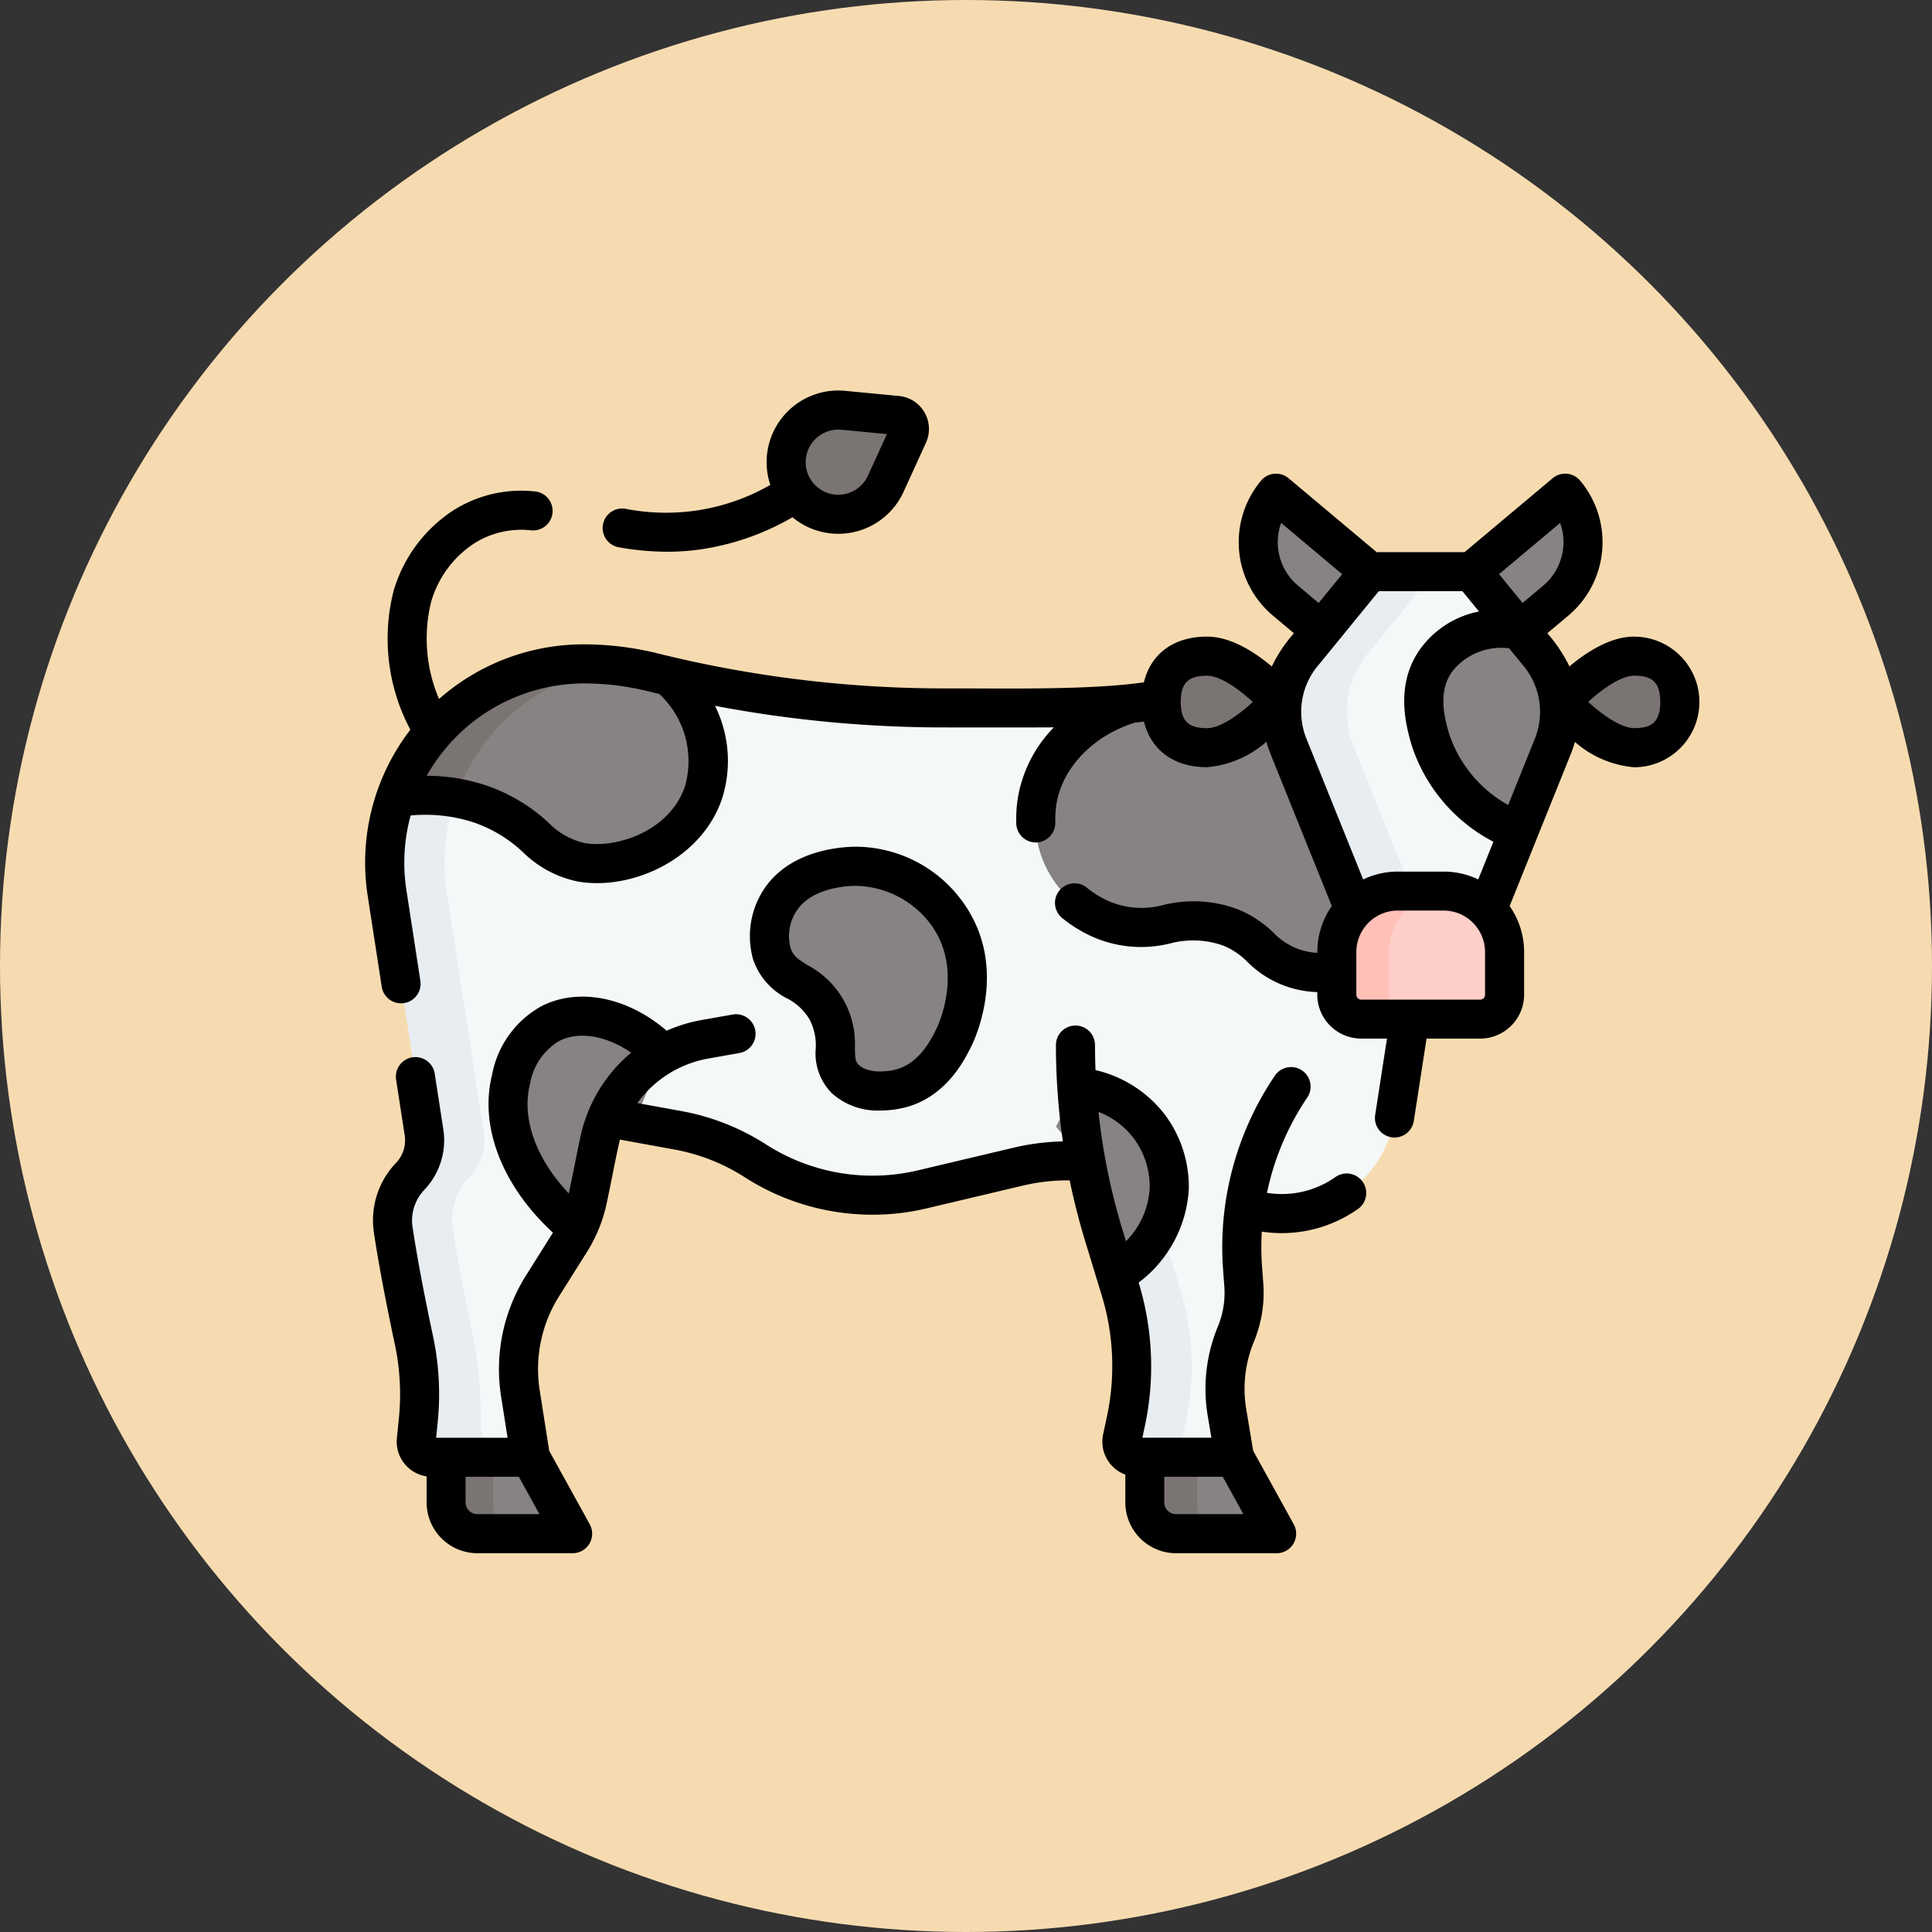 <svg xmlns="http://www.w3.org/2000/svg" width="164" height="164" viewBox="0 0 164 164">
  <rect x="0" y="0" width="164" height="164" fill="#333333" stroke="none"/>
  <g id="Grupo_1119355" data-name="Grupo 1119355" transform="translate(-334 -841)">
    <circle id="Elipse_11571" data-name="Elipse 11571" cx="82" cy="82" r="82" transform="translate(334 841)" fill="#f7dbb0"/>
    <g id="Grupo_1119354" data-name="Grupo 1119354" transform="translate(364.998 841.255)">
      <g id="Grupo_1119352" data-name="Grupo 1119352" transform="translate(1.658 34.555)">
        <g id="Grupo_1119349" data-name="Grupo 1119349" transform="translate(64.525 87.057)">
          <path id="Trazado_916624" data-name="Trazado 916624" d="M301.1,435.8l3.56-1.836,3.565,1.836,3.036,5.5a.664.664,0,0,1-.581.984h-3.444l-3.56-.313a2.654,2.654,0,0,1-2.654-2.654Z" transform="translate(-300.619 -433.967)" fill="#878382"/>
          <path id="Trazado_916625" data-name="Trazado 916625" d="M306.277,444.781h-4.424a2.655,2.655,0,0,1-2.654-2.654v-3.833l2.669-1.128,1.755,1.128v3.833A2.655,2.655,0,0,0,306.277,444.781Z" transform="translate(-299.199 -436.458)" fill="#7a7473"/>
        </g>
        <g id="Grupo_1119350" data-name="Grupo 1119350" transform="translate(4.767 87.057)">
          <path id="Trazado_916626" data-name="Trazado 916626" d="M30.941,435.8l3.56-1.836,3.565,1.836,3.036,5.5a.664.664,0,0,1-.581.984H37.077l-3.56-.313a2.654,2.654,0,0,1-2.654-2.654Z" transform="translate(-30.46 -433.967)" fill="#878382"/>
          <path id="Trazado_916627" data-name="Trazado 916627" d="M36.118,444.781H31.694a2.655,2.655,0,0,1-2.654-2.654v-3.833l2.669-1.128,1.755,1.128v3.833A2.655,2.655,0,0,0,36.118,444.781Z" transform="translate(-29.04 -436.458)" fill="#7a7473"/>
        </g>
        <path id="Trazado_916628" data-name="Trazado 916628" d="M171.854,41.423a1.154,1.154,0,0,1,.05,1.056L170,46.642a4.421,4.421,0,1,1-3.595-6.226l4.556.435A1.154,1.154,0,0,1,171.854,41.423Z" transform="translate(-127.468 -40.396)" fill="#7a7473"/>
        <path id="Trazado_916629" data-name="Trazado 916629" d="M89.257,145c-3.138-.8-6-.311-9.181.281-1.881.35-3.883-1.143-5.784-.946a70.994,70.994,0,0,1-7.323.378H58.454a102.583,102.583,0,0,1-23.346-2.692c-.453-.106-1.914.647-1.914.647-1.934-.48-4.247-.791-4.247-.791a16.611,16.611,0,0,0-16.821,18.778c.972,6.285,2.419,15.809,3.081,20.105a4.407,4.407,0,0,1-1.188,3.735,5.284,5.284,0,0,0-1.446,4.384c.447,3.055.819,6.675,1.385,9.333a22.127,22.127,0,0,1,.375,6.831l-.209,1.421a1.327,1.327,0,0,0,1.321,1.461l4.71.4h3.183l-.853-5.415a13.272,13.272,0,0,1,1.877-9.133l2.356-3.744a11.011,11.011,0,0,0,.637-1.16c.384-.81-.17-2.706.01-3.587l1.031-5.184a9.767,9.767,0,0,1,1.443-2.436l4.3,2.589,1.695.308a18.3,18.3,0,0,1,6.62,2.611,18.3,18.3,0,0,0,14.115,2.414l8.173-1.936c.472-.112.985-.21,1.463-.284,0,0,3.042-2.139,4.479-2.017.384,2.118,1.577,5.837,2.207,7.9l1.811,4.434a21.183,21.183,0,0,1,.26,10.861l-.323,1.505a1.505,1.505,0,0,0,1.249,1.842l3.529.43H83.1l-.635-3.8a12.171,12.171,0,0,1,.761-6.662,9.1,9.1,0,0,0,.668-4.158l-.107-1.446a24.209,24.209,0,0,1,.169-5.149l2.277-.945,1.9,1.43a9.515,9.515,0,0,0,4.957-2.049l.086-.069a9.75,9.75,0,0,0,3.537-6.115c.746-4.831,1.961-12.645,1.961-12.645l4.089-19.541Z" transform="translate(-10.964 -119.427)" fill="#f5f8f9"/>
        <path id="Trazado_916630" data-name="Trazado 916630" d="M7.489,187.449a16.917,16.917,0,0,0,.2,2.584c.971,6.284,2.471,16.023,3.134,20.319a4.41,4.41,0,0,1-1.188,3.736l-.042.042a5.159,5.159,0,0,0-1.4,4.342c.447,3.055,1.208,6.831,1.772,9.489a22.136,22.136,0,0,1,.376,6.831l-.168,1.672a1.326,1.326,0,0,0,1.321,1.46H16.68a4.609,4.609,0,0,1-1.036-2.98,36.476,36.476,0,0,0-.6-6.983c-.564-2.659-1.325-6.435-1.772-9.489a5.159,5.159,0,0,1,1.4-4.342l.042-.042a4.41,4.41,0,0,0,1.188-3.736c-.664-4.3-2.163-14.035-3.134-20.319a16.839,16.839,0,0,1,1.323-9.578,9.835,9.835,0,0,0-3.144-.568,10.749,10.749,0,0,1-2.532,2.037,16.853,16.853,0,0,0-.933,5.525Z" transform="translate(-7.489 -149.031)" fill="#e8edf2"/>
        <path id="Trazado_916631" data-name="Trazado 916631" d="M293.7,366.552l.323-1.5a22.156,22.156,0,0,0-.471-11.1l-1.409-4.612c-.226-.738-.429-1.482-.623-2.229a13.4,13.4,0,0,1-3.3,2.541l-.147,3.012.393,1.288a22.156,22.156,0,0,1,.471,11.1l-.323,1.5a1.326,1.326,0,0,0,1.3,1.606H295A1.326,1.326,0,0,1,293.7,366.552Z" transform="translate(-226.007 -279.266)" fill="#e8edf2"/>
        <path id="Trazado_916632" data-name="Trazado 916632" d="M352.159,79.268l-7.76-6.512a.222.222,0,0,0-.317.031,6.473,6.473,0,0,0,.941,8.943l2.975,2.5,4.161-.469Z" transform="translate(-268.56 -65.557)" fill="#878382"/>
        <path id="Trazado_916633" data-name="Trazado 916633" d="M424.651,79.268l7.76-6.512a.222.222,0,0,1,.317.031,6.473,6.473,0,0,1-.941,8.943l-2.975,2.5-4.161-.969v-3.99Z" transform="translate(-332.376 -65.558)" fill="#878382"/>
        <path id="Trazado_916634" data-name="Trazado 916634" d="M293.867,151.6l-4.088,19.541s-.031.192-.082.535h-6.8c-6.247,0-5.714-2.608-9.034-3.9-4.444-1.723-6.678,1.327-11.181-.792a9.05,9.05,0,0,1-5.2-10.109c.686-3.763,3.785-6.881,7.914-8.116q2.853-.3,5.676-.821a22.363,22.363,0,0,1,5.488-.334c.46.029,1.323,1.266,1.781,1.323.917.114,1.424-.909,2.325-.681Z" transform="translate(-202.07 -123.861)" fill="#878382"/>
        <path id="Trazado_916635" data-name="Trazado 916635" d="M305.489,137.993c0-2.258,1.08-4.088,4.1-4.088,2.516,0,5.379,2.844,6.26,3.788a.439.439,0,0,1,0,.6c-.881.944-3.744,3.788-6.26,3.788C306.569,142.081,305.489,140.251,305.489,137.993Z" transform="translate(-239.572 -113.221)" fill="#7a7473"/>
        <path id="Trazado_916636" data-name="Trazado 916636" d="M377.1,124.5l-2.727,6.78H365.2l-6.121-14.236a7.767,7.767,0,0,1,1.188-7.817l5.162-6.194,4.569-.66h3.145l4.035,4.944Z" transform="translate(-280.873 -88.665)" fill="#f5f8f9"/>
        <path id="Trazado_916637" data-name="Trazado 916637" d="M357.815,117.18l5.685,14.1h-5.53l-5.685-14.1a7.767,7.767,0,0,1,1.188-7.817l5.7-6.988h5.53l-5.7,6.988A7.767,7.767,0,0,0,357.815,117.18Z" transform="translate(-275.578 -88.665)" fill="#e8edf2"/>
        <path id="Trazado_916638" data-name="Trazado 916638" d="M380.136,225.275l3.541-.281c.083,0,.164-.01.294-.009a5.162,5.162,0,0,1,4.91,5.173v3.625a2.072,2.072,0,0,1-2.072,2.072h-6.066l-3.456-.248a2.072,2.072,0,0,1-2.072-2.072l-.078-3.118A4.994,4.994,0,0,1,380.136,225.275Z" transform="translate(-293.816 -184.154)" fill="#fecec8"/>
        <path id="Trazado_916639" data-name="Trazado 916639" d="M379.383,235.831h-4.424a2.071,2.071,0,0,1-2.07-2.073v-3.623a5.18,5.18,0,0,1,5.178-5.18h3.884c.088,0,.179,0,.268.007a5.18,5.18,0,0,0-4.906,5.174v3.623A2.071,2.071,0,0,0,379.383,235.831Z" transform="translate(-292.064 -184.131)" fill="#fec0b7"/>
        <path id="Trazado_916640" data-name="Trazado 916640" d="M466.971,137.956c0,2.264-1.078,4.1-4.089,4.1s-6.566-4.1-6.566-4.1,3.555-4.1,6.566-4.1S466.971,135.693,466.971,137.956Z" transform="translate(-357.036 -113.184)" fill="#7a7473"/>
        <path id="Trazado_916641" data-name="Trazado 916641" d="M41.171,149.237c-1.517,4.53-6.8,6.563-10.392,5.93-3.431-.606-4.037-3.42-8.556-4.942a14.014,14.014,0,0,0-2.093-.53c-2.027-.351-2.879-1.227-4.143-1.038.327-.945.535-.741,1.031-1.624a14.185,14.185,0,0,1,5.715-5.715c2.539-1.486,5.05-2.79,8.1-2.79.932,0,1.7-.075,2.935-.049l.194.023a24.96,24.96,0,0,1,2.933.54q.677.169,1.358.327A9.568,9.568,0,0,1,41.171,149.237Z" transform="translate(-14.107 -116.781)" fill="#878382"/>
        <path id="Trazado_916642" data-name="Trazado 916642" d="M30.434,137.943a16.868,16.868,0,0,0-12.4,8.446,17.11,17.11,0,0,0-1.243,2.767,15.992,15.992,0,0,0-5.079-.022,16.874,16.874,0,0,1,15.942-11.35A24.333,24.333,0,0,1,30.434,137.943Z" transform="translate(-10.776 -116.243)" fill="#7a7473"/>
        <g id="Grupo_1119351" data-name="Grupo 1119351" transform="translate(0.931 18.565)">
          <path id="Trazado_916643" data-name="Trazado 916643" d="M11.7,189.1h0" transform="translate(-11.699 -174.768)" fill="#878382"/>
          <path id="Trazado_916644" data-name="Trazado 916644" d="M170.708,230.015c.207-.414,2.8-5.838-.529-10.514a9.6,9.6,0,0,0-8-4.057c-.645.023-4.769.166-6.438,3.276a5.567,5.567,0,0,0-.471,4.141c.816,2.515,3.165,2.114,4.646,4.765,1.444,2.583.006,4.381,1.6,5.891,1.636,1.546,4.412.858,4.669.791C168.924,233.59,170.192,231.049,170.708,230.015Z" transform="translate(-123.341 -195.286)" fill="#878382"/>
          <path id="Trazado_916645" data-name="Trazado 916645" d="M68.022,276.242l-1.847,4.266-2.928,1.087a9.9,9.9,0,0,0-.666,2.135l-.964,4.714A11,11,0,0,1,60.762,291c-4.393-3.568-6.711-8.4-5.667-12.606a7.18,7.18,0,0,1,3.314-4.745C61.134,272.236,65.04,273.2,68.022,276.242Z" transform="translate(-45.303 -240.121)" fill="#878382"/>
          <path id="Trazado_916646" data-name="Trazado 916646" d="M417.235,134.271l-2.946,7.326c-1.046-.458-5.975-2.741-7.461-7.881-.389-1.349-1.239-4.287.493-6.713a7.294,7.294,0,0,1,7.052-2.588l1.672,2.046A7.77,7.77,0,0,1,417.235,134.271Z" transform="translate(-318.995 -124.327)" fill="#878382"/>
          <path id="Trazado_916647" data-name="Trazado 916647" d="M274.7,308.727c-.161,4.583-4.192,7.081-4.532,7.282l-1.015-3.325a55.41,55.41,0,0,1-1.52-6.278l-2.55-2.973,1.77-3.389A8.9,8.9,0,0,1,273,303.418,8.488,8.488,0,0,1,274.7,308.727Z" transform="translate(-209.032 -261.177)" fill="#878382"/>
        </g>
      </g>
      <g id="Grupo_1119353" data-name="Grupo 1119353" transform="translate(0.002 32.896)">
        <path id="Trazado_916648" data-name="Trazado 916648" d="M92.657,46.21a23.745,23.745,0,0,0,4.066.371,20.2,20.2,0,0,0,2.438-.147,21.782,21.782,0,0,0,8.2-2.78,6.089,6.089,0,0,0,9.431-2.164l1.9-4.163a2.819,2.819,0,0,0-.123-2.575h0a2.817,2.817,0,0,0-2.169-1.394l-4.556-.435a6.083,6.083,0,0,0-6.365,7.983,17.777,17.777,0,0,1-12.258,2.034,1.659,1.659,0,1,0-.564,3.269Zm15.951-8.056a2.732,2.732,0,0,1,1.46-1.674,2.8,2.8,0,0,1,1.194-.267c.012-.025,4.069.381,4.116.38l-1.607,3.518a2.8,2.8,0,0,1-.95,1.137,2.763,2.763,0,0,1-4.213-3.095Z" transform="translate(-71.09 -32.896)"/>
        <path id="Trazado_916649" data-name="Trazado 916649" d="M84.6,280.82a7.9,7.9,0,0,1-5.77,1.313,22.59,22.59,0,0,1,3.415-8.085,1.659,1.659,0,0,0-2.745-1.864,25.966,25.966,0,0,0-4.4,16.448l.107,1.446a7.479,7.479,0,0,1-.546,3.4,13.816,13.816,0,0,0-.865,7.57l.313,1.872h-5.86l.237-1.1a24.346,24.346,0,0,0-.55-12.071,10.7,10.7,0,0,0,4.255-7.885,10.223,10.223,0,0,0-2.028-6.366,10.359,10.359,0,0,0-5.89-3.784q-.042-1.061-.043-2.124a1.659,1.659,0,0,0-3.318,0,57.051,57.051,0,0,0,.59,8.178,19.88,19.88,0,0,0-4.167.528l-8.173,1.936a16.726,16.726,0,0,1-12.836-2.195,19.862,19.862,0,0,0-7.22-2.848l-3.724-.678a9.481,9.481,0,0,1,6.063-3.786l2.6-.46a1.659,1.659,0,1,0-.577-3.268l-2.6.46a13,13,0,0,0-3,.913c-3.331-2.863-7.493-3.7-10.661-2.064a8.408,8.408,0,0,0-4.161,5.818c-1.093,4.406.879,9.438,5.17,13.388l-2.289,3.639a14.929,14.929,0,0,0-2.112,10.274l.551,3.5H8.3l.132-1.307a23.748,23.748,0,0,0-.4-7.343c-.557-2.615-1.313-6.366-1.754-9.384a3.778,3.778,0,0,1,1-2.991,6.1,6.1,0,0,0,1.635-5.14l-.735-4.768a1.659,1.659,0,0,0-3.279.505l.735,4.767a2.766,2.766,0,0,1-.742,2.33,7.05,7.05,0,0,0-1.894,5.776c.454,3.106,1.225,6.932,1.792,9.594a20.444,20.444,0,0,1,.347,6.319l-.169,1.672A2.978,2.978,0,0,0,7.492,306.2v2.211a4.318,4.318,0,0,0,4.313,4.313h8.083a1.659,1.659,0,0,0,1.452-2.46L17.9,304.033l-.807-5.127a11.611,11.611,0,0,1,1.642-7.991l2.356-3.744a12.793,12.793,0,0,0,1.712-4.265c.37-1.729.726-3.708,1.1-5.293l4.6.838a16.56,16.56,0,0,1,6.019,2.374,20.058,20.058,0,0,0,10.824,3.164,19.83,19.83,0,0,0,4.571-.532L58.1,281.52a16.568,16.568,0,0,1,3.981-.445q.537,2.609,1.317,5.168l1.408,4.613a20.508,20.508,0,0,1,.436,10.264l-.323,1.505a2.983,2.983,0,0,0,1.884,3.426v2.361a4.318,4.318,0,0,0,4.313,4.313h8.531a1.659,1.659,0,0,0,1.452-2.46l-3.442-6.239-.588-3.525a10.5,10.5,0,0,1,.657-5.754,10.815,10.815,0,0,0,.79-4.916l-.107-1.446a22.349,22.349,0,0,1-.021-2.961,11.229,11.229,0,0,0,8.112-1.886,1.659,1.659,0,1,0-1.9-2.718ZM11.8,309.407a1,1,0,0,1-1-1v-2.174h4.52l1.749,3.17Zm4.464-36.487a5.276,5.276,0,0,1,2.466-3.67c1.691-.875,4.035-.455,6.126.984a12.8,12.8,0,0,0-4.341,7.294l-.953,4.656c-2.773-2.937-4.022-6.344-3.3-9.264Zm51.244,4.572a6.836,6.836,0,0,1,1.361,4.251,6.935,6.935,0,0,1-2.01,4.5l-.294-.964a53.713,53.713,0,0,1-2.039-10.018,6.8,6.8,0,0,1,2.982,2.235Zm3.6,31.915a1,1,0,0,1-1-1v-2.174h4.968l1.749,3.17Z" transform="translate(-2.279 -214.028)"/>
        <path id="Trazado_916650" data-name="Trazado 916650" d="M107.717,78.616c-2.016,0-4.051,1.319-5.494,2.529a12.425,12.425,0,0,0-1.875-2.813l1.787-1.5a8.141,8.141,0,0,0,1-11.457,1.659,1.659,0,0,0-2.337-.2l-7.472,6.269H85.86l-7.472-6.269a1.659,1.659,0,0,0-2.337.2,8.141,8.141,0,0,0,1,11.457l1.788,1.5a12.019,12.019,0,0,0-1.878,2.821c-1.437-1.212-3.469-2.536-5.5-2.536-2.827,0-4.766,1.45-5.358,3.879-4.78.685-12.117.5-16.961.517a101.029,101.029,0,0,1-24.3-2.97,26.228,26.228,0,0,0-6.31-.771A18.553,18.553,0,0,0,6.271,83.911a13.051,13.051,0,0,1-.67-8.252,8.882,8.882,0,0,1,3.624-4.936A7.5,7.5,0,0,1,14.138,69.6a1.659,1.659,0,0,0,.256-3.308,10.753,10.753,0,0,0-6.957,1.638,12.257,12.257,0,0,0-5.024,6.811A16.419,16.419,0,0,0,3.836,86.517,18.5,18.5,0,0,0,.217,100.641l1.192,7.716a1.659,1.659,0,0,0,3.279-.506L3.5,100.133A15.277,15.277,0,0,1,3.859,93.8a13.252,13.252,0,0,1,5.386.6,11.668,11.668,0,0,1,4.145,2.51,9.258,9.258,0,0,0,4.652,2.493,9.482,9.482,0,0,0,1.646.14c4.22,0,9.071-2.593,10.607-7.177a10.518,10.518,0,0,0-.6-7.874,104.354,104.354,0,0,0,19.45,1.834c1.614,0,8.105.01,9.312-.007a11.277,11.277,0,0,0-3.019,5.787,11.587,11.587,0,0,0-.171,2.371,1.659,1.659,0,0,0,1.657,1.611h.049a1.659,1.659,0,0,0,1.61-1.706,8.327,8.327,0,0,1,.118-1.68c.556-3.05,3.155-5.7,6.636-6.783.257-.027.514-.057.771-.087.6,2.422,2.533,3.868,5.355,3.868A8.744,8.744,0,0,0,76.5,87.544a9.434,9.434,0,0,0,.328.976l5.226,12.965a6.8,6.8,0,0,0-1.229,3.9v.076a5.518,5.518,0,0,1-3.71-1.7,9.415,9.415,0,0,0-3.063-2.007,10.7,10.7,0,0,0-6.256-.368,7.049,7.049,0,0,1-4.82-.377,8.312,8.312,0,0,1-1.71-1.076,1.659,1.659,0,0,0-2.1,2.572,11.64,11.64,0,0,0,2.394,1.507,10.211,10.211,0,0,0,6.787.646,7.613,7.613,0,0,1,4.5.19,6.16,6.16,0,0,1,2.044,1.381,8.7,8.7,0,0,0,5.929,2.561v.219a3.735,3.735,0,0,0,3.73,3.73h2.189c-.3,1.915-.711,4.6-1,6.456a1.659,1.659,0,0,0,1.353,1.917,1.677,1.677,0,0,0,.284.024,1.659,1.659,0,0,0,1.633-1.378c.289-1.841.721-4.66,1.089-7.019h4.551a3.735,3.735,0,0,0,3.73-3.73V105.39a6.8,6.8,0,0,0-1.23-3.9l5.216-12.968a9.457,9.457,0,0,0,.324-.966,8.776,8.776,0,0,0,5.025,2.15,5.543,5.543,0,0,0,0-11.086Zm-80.569,12.7c-1.289,3.847-5.862,5.294-8.53,4.823a6.236,6.236,0,0,1-3.085-1.758,14.843,14.843,0,0,0-5.23-3.122,16.146,16.146,0,0,0-5.077-.83,15.349,15.349,0,0,1,13.306-7.84,22.908,22.908,0,0,1,5.512.674c.306.076.614.148.921.221a7.779,7.779,0,0,1,2.183,7.833Zm74.288-22.349A4.823,4.823,0,0,1,100,74.289L98.25,75.761l-2-2.446Zm-22.25,5.322a4.823,4.823,0,0,1-1.434-5.322l5.184,4.35-2,2.444Zm-7.72,12.1c-1.607,0-2.233-.624-2.233-2.225s.626-2.225,2.233-2.225c1.144,0,2.739,1.17,3.885,2.225-1.146,1.055-2.741,2.225-3.885,2.225Zm9.37-5.251,5.206-6.376h7.1l1.406,1.723a8.054,8.054,0,0,0-4.989,3.185c-2.2,3.08-1.171,6.624-.734,8.138a14.153,14.153,0,0,0,6.944,8.222l-1.285,3.2a6.8,6.8,0,0,0-2.943-.667H87.661a6.8,6.8,0,0,0-2.945.668L79.9,87.28a6.11,6.11,0,0,1,.934-6.147Zm14.227,27.882a.413.413,0,0,1-.413.413h-10.1a.413.413,0,0,1-.413-.413V105.39a3.524,3.524,0,0,1,3.52-3.52h3.884a3.524,3.524,0,0,1,3.52,3.52v3.625ZM99.29,87.279,97.025,92.91a10.83,10.83,0,0,1-5.008-6.029c-.355-1.229-1.016-3.517.249-5.291a5.286,5.286,0,0,1,4.845-1.978l1.244,1.524A6.109,6.109,0,0,1,99.29,87.279Zm8.427-.895c-1.081,0-2.67-1.1-3.9-2.225,1.231-1.129,2.82-2.225,3.9-2.225,1.33,0,2.217.378,2.217,2.225S109.048,86.384,107.717,86.384Z" transform="translate(-0.002 -57.728)"/>
        <path id="Trazado_916651" data-name="Trazado 916651" d="M150.731,220.821a4.66,4.66,0,0,1,1.9,1.773,4.741,4.741,0,0,1,.532,2.487,4.778,4.778,0,0,0,1.381,3.8,5.827,5.827,0,0,0,4.081,1.456,8.825,8.825,0,0,0,2.148-.267c3.462-.908,5-3.994,5.582-5.156.339-.679,3.2-6.79-.662-12.216a11.245,11.245,0,0,0-9.409-4.753c-1.72.06-5.928.584-7.842,4.149a7.233,7.233,0,0,0-.587,5.439A5.794,5.794,0,0,0,150.731,220.821Zm.637-7.158c1.1-2.048,3.887-2.362,5.034-2.4a8.106,8.106,0,0,1,6.589,3.36c2.785,3.915.5,8.613.4,8.812-.47.942-1.448,2.9-3.455,3.428-.586.154-2.287.384-3.108-.392-.29-.275-.322-.5-.342-1.458a7.523,7.523,0,0,0-4-7.007c-.878-.546-1.243-.8-1.471-1.5A3.917,3.917,0,0,1,151.368,213.663Z" transform="translate(-114.918 -169.219)"/>
      </g>
    </g>
  </g>
</svg>
